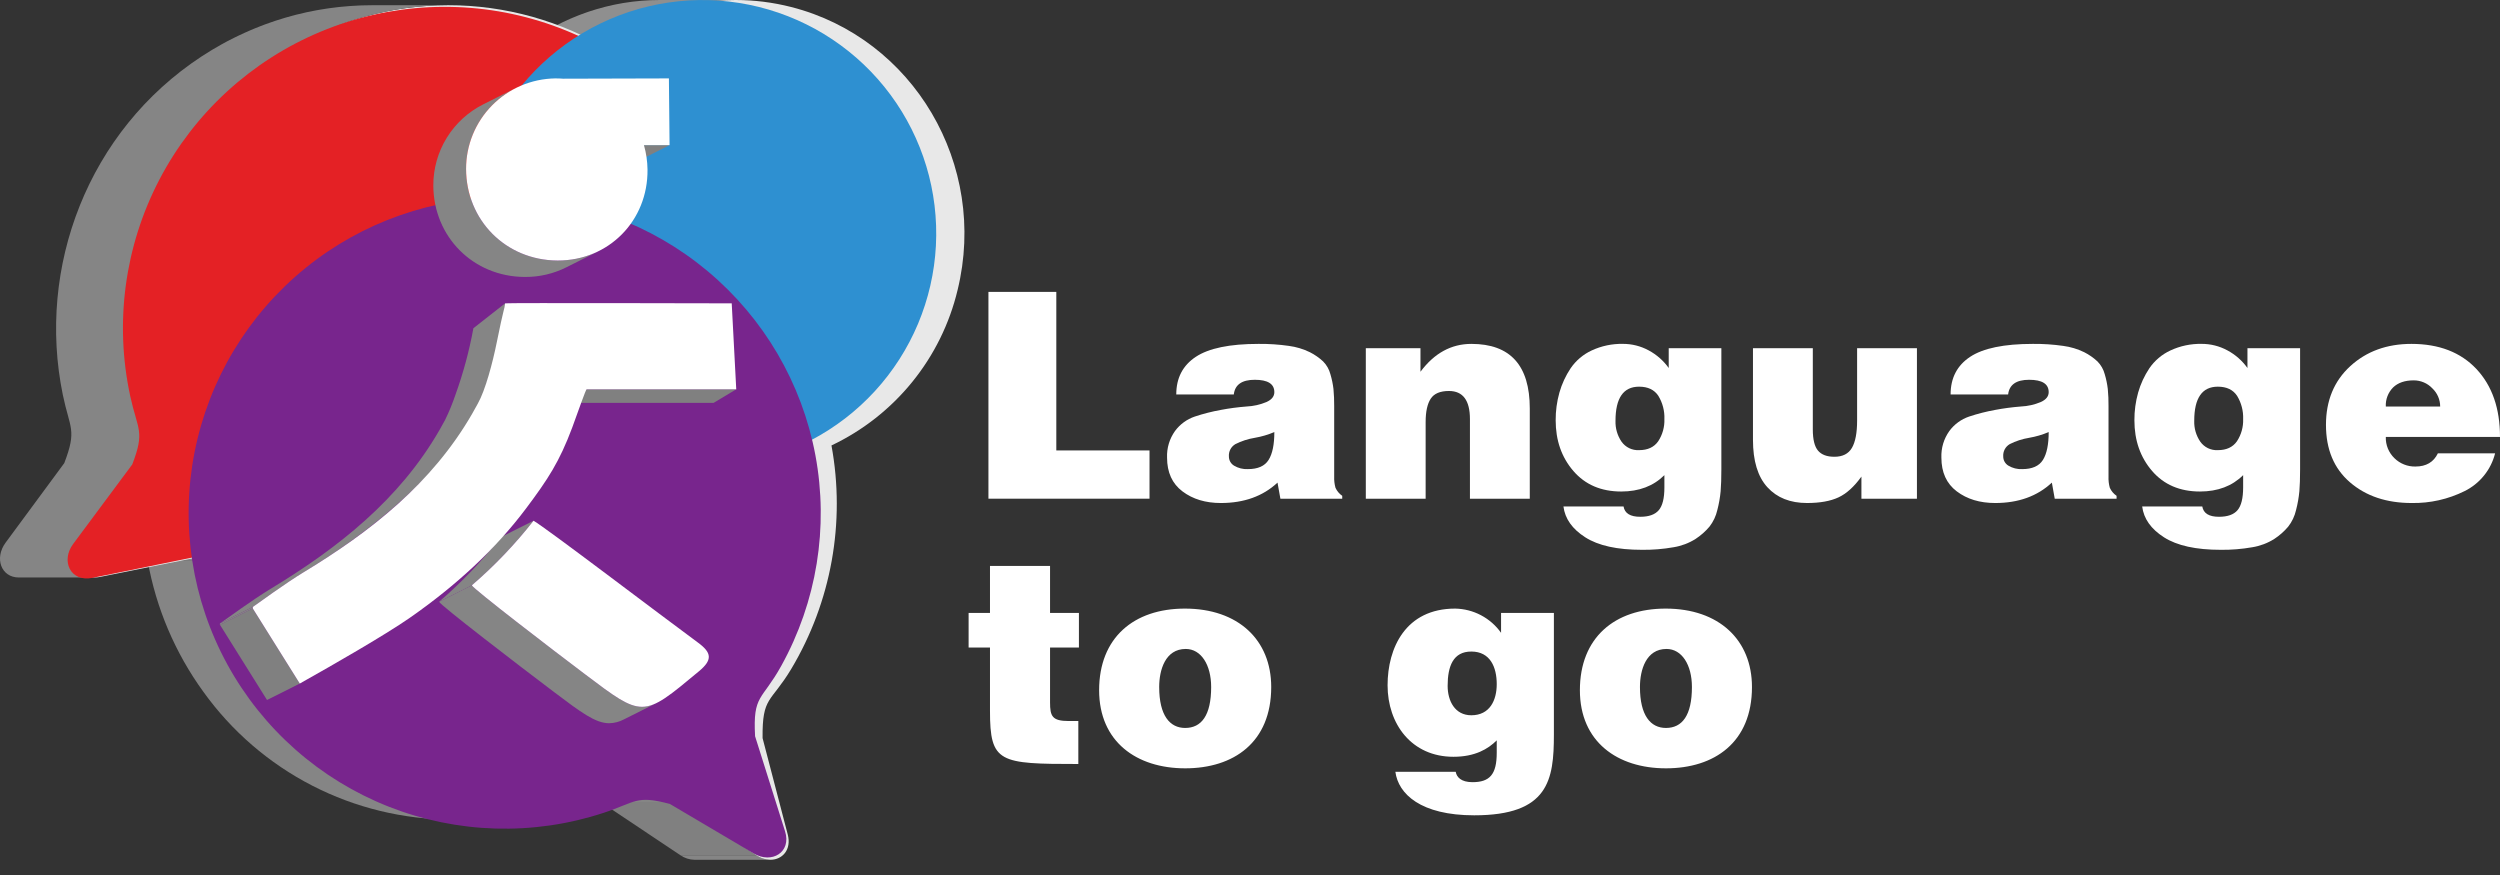 <svg width="160" height="56" viewBox="0 0 160 56" fill="none" xmlns="http://www.w3.org/2000/svg">
<rect x="0" y="0" width="160" height="56" fill="#333333" stroke="none"/>
<path fill-rule="evenodd" clip-rule="evenodd" d="M63.359 36.219V39.227H61.991V41.441H63.359V45.482C63.359 48.822 63.932 48.896 69.013 48.896V46.146H68.404C67.332 46.146 67.203 45.833 67.203 44.947V41.441H69.051V39.227H67.203V36.219H63.359ZM75.888 41.533C76.868 41.533 77.514 42.548 77.514 43.969C77.514 45.796 76.886 46.589 75.851 46.589C74.872 46.589 74.188 45.796 74.188 43.969C74.188 42.88 74.576 41.533 75.888 41.533ZM70.344 44.172C70.344 47.475 72.746 49.173 75.851 49.173C78.956 49.173 81.358 47.512 81.358 43.969C81.358 40.961 79.251 38.95 75.833 38.95C72.562 38.95 70.344 40.814 70.344 44.172ZM94.164 41.699C95.384 41.699 95.791 42.714 95.791 43.785C95.791 44.818 95.347 45.777 94.164 45.777C93.111 45.777 92.649 44.855 92.649 43.895C92.649 42.64 93 41.699 94.164 41.699ZM89.304 49.394C89.489 50.815 90.93 52.18 94.349 52.18C99.117 52.18 99.449 49.911 99.449 47.014V39.227H96.068V40.5C95.734 40.029 95.294 39.644 94.784 39.375C94.273 39.105 93.707 38.96 93.13 38.95C89.951 38.95 88.805 41.478 88.805 43.858C88.805 46.331 90.339 48.434 93.019 48.434C94.404 48.434 95.236 47.936 95.791 47.383V48.176C95.791 49.56 95.347 50.059 94.238 50.059C93.499 50.059 93.222 49.726 93.166 49.394H89.304ZM106.657 41.533C107.636 41.533 108.283 42.548 108.283 43.969C108.283 45.796 107.655 46.589 106.62 46.589C105.64 46.589 104.957 45.796 104.957 43.969C104.957 42.88 105.344 41.533 106.657 41.533ZM101.113 44.172C101.113 47.475 103.515 49.173 106.62 49.173C109.724 49.173 112.126 47.512 112.126 43.969C112.126 40.961 110.02 38.95 106.601 38.95C103.33 38.95 101.113 40.814 101.113 44.172Z" fill="white"/>
<path d="M49.304 55.027H44.45C44.126 55.021 43.81 54.919 43.544 54.734H48.398C48.664 54.919 48.98 55.021 49.304 55.027Z" fill="#858585"/>
<path d="M48.398 54.734H43.544L38.44 51.326H43.293L48.398 54.734Z" fill="#808080"/>
<path d="M43.293 51.326H38.439C37.699 51.087 37.217 50.99 36.815 50.99H41.668C42.071 50.99 42.553 51.087 43.293 51.326Z" fill="#858585"/>
<path d="M39.066 2.453C39.172 2.382 39.278 2.31 39.386 2.242C39.449 2.202 39.514 2.165 39.578 2.125C39.676 2.066 39.773 2.005 39.872 1.948C39.943 1.907 40.014 1.869 40.085 1.83C40.18 1.777 40.275 1.723 40.371 1.672C40.416 1.648 40.462 1.626 40.507 1.603C40.622 1.543 40.737 1.485 40.853 1.429C40.914 1.4 40.974 1.372 41.035 1.344C41.138 1.296 41.242 1.249 41.346 1.203C41.411 1.175 41.477 1.147 41.542 1.12C41.645 1.077 41.748 1.035 41.851 0.994C41.917 0.968 41.983 0.943 42.05 0.918C42.157 0.877 42.265 0.839 42.373 0.801C42.436 0.779 42.498 0.757 42.561 0.736C42.685 0.695 42.81 0.656 42.936 0.618C42.983 0.603 43.03 0.588 43.078 0.574C43.251 0.523 43.425 0.476 43.6 0.432C43.636 0.423 43.671 0.415 43.707 0.407C43.85 0.372 43.994 0.338 44.139 0.308C44.174 0.3 44.209 0.293 44.244 0.286C44.391 0.256 44.539 0.229 44.688 0.203C44.715 0.199 44.743 0.193 44.771 0.189C44.938 0.161 45.106 0.137 45.275 0.116C45.313 0.111 45.352 0.106 45.391 0.102C45.548 0.083 45.705 0.067 45.862 0.053C45.88 0.051 45.898 0.049 45.917 0.048C46.088 0.034 46.259 0.024 46.431 0.016C46.472 0.014 46.513 0.012 46.554 0.011C46.728 0.004 46.903 0 47.078 0H42.224C42.049 0 41.874 0.004 41.7 0.011C41.659 0.012 41.618 0.014 41.577 0.016C41.405 0.024 41.234 0.034 41.063 0.048C41.044 0.049 41.026 0.051 41.008 0.053C40.85 0.066 40.694 0.083 40.537 0.102C40.498 0.106 40.459 0.111 40.42 0.116C40.252 0.137 40.084 0.162 39.917 0.189C39.889 0.193 39.861 0.199 39.834 0.203C39.685 0.229 39.537 0.256 39.39 0.286C39.355 0.293 39.32 0.3 39.285 0.308C39.263 0.312 39.241 0.316 39.219 0.321C39.096 0.348 38.974 0.377 38.853 0.407C38.817 0.415 38.782 0.423 38.746 0.432C38.571 0.476 38.397 0.523 38.224 0.574C38.176 0.588 38.129 0.603 38.082 0.618C37.956 0.656 37.831 0.695 37.708 0.736C37.644 0.757 37.582 0.779 37.519 0.801C37.411 0.839 37.303 0.877 37.196 0.918C37.13 0.943 37.063 0.968 36.997 0.994C36.894 1.035 36.791 1.077 36.688 1.12C36.623 1.147 36.557 1.175 36.492 1.203C36.388 1.249 36.284 1.296 36.181 1.344C36.12 1.372 36.06 1.4 35.999 1.429C35.883 1.485 35.768 1.544 35.653 1.603C35.608 1.626 35.562 1.648 35.517 1.672C35.509 1.676 35.5 1.68 35.492 1.685C35.404 1.731 35.318 1.781 35.231 1.83C35.16 1.869 35.088 1.907 35.018 1.948C34.919 2.005 34.822 2.066 34.724 2.125C34.66 2.165 34.595 2.202 34.532 2.242C34.424 2.311 34.318 2.382 34.212 2.453C34.161 2.487 34.108 2.521 34.056 2.556C33.9 2.664 33.745 2.774 33.593 2.888H38.447C38.599 2.774 38.754 2.664 38.91 2.556C38.962 2.521 39.015 2.487 39.066 2.453Z" fill="#8F8F8F"/>
<path d="M33.785 52.453H28.931C25.817 52.448 22.749 51.703 19.981 50.28C17.213 48.857 14.824 46.796 13.011 44.268C11.207 41.781 9.991 38.919 9.452 35.896H14.306C14.845 38.919 16.061 41.781 17.865 44.268C19.678 46.796 22.067 48.857 24.835 50.28C27.603 51.703 30.671 52.448 33.785 52.453Z" fill="#858585"/>
<path d="M14.306 35.896H9.452C8.921 35.758 8.376 35.68 7.828 35.665H12.682C13.23 35.68 13.775 35.758 14.306 35.896Z" fill="#858585"/>
<path d="M47.078 0C48.276 0.001 49.469 0.151 50.629 0.447C58.47 2.442 63.242 10.55 61.287 18.556C60.772 20.712 59.779 22.725 58.382 24.447C56.985 26.169 55.219 27.557 53.214 28.509C54.12 33.432 53.205 38.516 50.638 42.816C49.323 45.004 48.779 44.554 48.805 47.238L50.415 53.406C50.67 54.387 50.07 55.026 49.304 55.026C48.979 55.021 48.664 54.919 48.398 54.734L43.293 51.326C42.552 51.087 42.071 50.99 41.668 50.99C40.925 50.99 40.453 51.321 39.123 51.703C37.387 52.2 35.59 52.453 33.784 52.452C30.671 52.447 27.603 51.703 24.835 50.279C22.066 48.856 19.677 46.795 17.865 44.268C16.061 41.781 14.844 38.919 14.306 35.895C13.775 35.757 13.23 35.68 12.682 35.665L6.401 36.924C6.288 36.947 6.173 36.959 6.057 36.959C4.928 36.959 4.478 35.725 5.211 34.73L8.967 29.64C9.792 27.489 9.323 27.443 8.874 25.267C7.195 17.11 10.48 8.379 17.76 3.609C20.809 1.602 24.353 0.473 28.002 0.346C31.651 0.219 35.265 1.098 38.447 2.888C40.936 1.02 43.964 0.007 47.078 0Z" fill="#E8E8E8"/>
<path d="M18.454 3.175C18.641 3.063 18.829 2.954 19.018 2.849C19.05 2.831 19.082 2.814 19.114 2.797C19.258 2.717 19.404 2.641 19.55 2.565C19.647 2.515 19.745 2.465 19.842 2.416C19.96 2.358 20.077 2.301 20.195 2.245C20.293 2.199 20.392 2.153 20.491 2.108C20.609 2.054 20.729 2.002 20.848 1.95C20.947 1.908 21.045 1.866 21.144 1.825C21.265 1.775 21.387 1.727 21.509 1.68C21.607 1.642 21.705 1.603 21.803 1.567C21.928 1.521 22.052 1.477 22.177 1.434C22.274 1.4 22.371 1.366 22.468 1.334C22.596 1.291 22.726 1.252 22.855 1.212C22.949 1.183 23.042 1.153 23.136 1.126C23.273 1.086 23.41 1.049 23.547 1.013C23.634 0.989 23.721 0.964 23.809 0.942C23.965 0.902 24.121 0.867 24.278 0.831C24.347 0.815 24.415 0.798 24.484 0.783C24.692 0.738 24.899 0.697 25.107 0.659C25.166 0.648 25.225 0.638 25.284 0.628C25.44 0.601 25.597 0.575 25.755 0.552C25.817 0.543 25.88 0.533 25.943 0.524C26.138 0.497 26.334 0.472 26.529 0.451C26.544 0.449 26.559 0.447 26.575 0.446C26.785 0.423 26.995 0.405 27.205 0.39C27.265 0.385 27.326 0.382 27.386 0.378C27.544 0.367 27.701 0.359 27.858 0.352C27.92 0.35 27.982 0.347 28.044 0.345C28.254 0.338 28.465 0.334 28.675 0.334H23.821C23.611 0.334 23.4 0.338 23.19 0.345C23.128 0.347 23.066 0.35 23.005 0.352C22.847 0.359 22.69 0.367 22.532 0.378C22.472 0.382 22.411 0.385 22.351 0.39C22.14 0.405 21.93 0.423 21.72 0.446C21.706 0.447 21.691 0.449 21.677 0.451C21.481 0.472 21.285 0.497 21.089 0.524C21.026 0.533 20.964 0.543 20.901 0.552C20.743 0.575 20.586 0.601 20.429 0.628C20.37 0.638 20.312 0.648 20.254 0.659C20.051 0.696 19.848 0.735 19.646 0.779C19.641 0.78 19.635 0.781 19.63 0.783C19.562 0.797 19.494 0.815 19.427 0.83C19.269 0.866 19.111 0.902 18.954 0.942C18.868 0.964 18.781 0.989 18.694 1.012C18.557 1.049 18.419 1.086 18.282 1.126C18.188 1.153 18.095 1.183 18.002 1.212C17.872 1.252 17.743 1.291 17.614 1.334C17.517 1.366 17.42 1.4 17.323 1.434C17.198 1.477 17.074 1.521 16.949 1.567C16.851 1.603 16.753 1.642 16.655 1.68C16.533 1.727 16.411 1.775 16.29 1.825C16.191 1.866 16.093 1.908 15.994 1.95C15.875 2.002 15.755 2.054 15.636 2.108C15.538 2.153 15.44 2.199 15.341 2.245C15.223 2.301 15.106 2.358 14.988 2.416C14.891 2.465 14.793 2.515 14.696 2.565C14.637 2.596 14.577 2.624 14.519 2.655C14.432 2.701 14.346 2.749 14.26 2.797C14.228 2.814 14.196 2.831 14.164 2.849C13.975 2.954 13.787 3.063 13.6 3.175C13.559 3.2 13.518 3.225 13.477 3.25C13.286 3.366 13.095 3.485 12.906 3.609C5.626 8.379 2.342 17.11 4.02 25.267C4.47 27.443 4.938 27.489 4.113 29.64L0.358 34.73C-0.376 35.725 0.074 36.959 1.203 36.959H6.057C4.928 36.959 4.478 35.725 5.212 34.73L8.967 29.64C9.792 27.489 9.324 27.443 8.874 25.267C7.196 17.11 10.48 8.379 17.76 3.609C17.949 3.485 18.14 3.366 18.331 3.25C18.372 3.225 18.413 3.2 18.454 3.175Z" fill="#858585"/>
<path fill-rule="evenodd" clip-rule="evenodd" d="M45.713 9.771C48.322 13.77 49.457 18.551 48.923 23.294C48.388 28.037 46.219 32.446 42.785 35.767C39.352 39.087 34.868 41.111 30.104 41.493C25.34 41.874 20.591 40.589 16.672 37.856C14.526 36.361 15.018 35.823 12.285 35.688L5.909 36.984C4.511 37.268 3.873 35.902 4.683 34.812L8.466 29.722C9.289 27.577 8.812 27.535 8.34 25.374C7.316 20.675 7.973 15.766 10.198 11.501C12.423 7.236 16.075 3.884 20.518 2.029C24.962 0.174 29.916 -0.067 34.519 1.347C39.122 2.762 43.083 5.743 45.713 9.771V9.771Z" fill="#E42125"/>
<path fill-rule="evenodd" clip-rule="evenodd" d="M48.578 0.447C51.947 1.286 54.92 3.27 56.985 6.057C59.051 8.845 60.081 12.264 59.898 15.727C59.716 19.19 58.333 22.482 55.987 25.038C53.64 27.595 50.476 29.256 47.037 29.739C45.154 30.003 45.15 29.473 43.628 30.751L40.877 34.591C40.274 35.433 39.258 35.021 39.149 34.041L38.64 29.463C38.015 27.915 37.74 28.128 36.419 27.211C33.546 25.217 31.464 22.279 30.535 18.911C29.606 15.542 29.889 11.954 31.334 8.772C32.78 5.59 35.297 3.014 38.447 1.493C41.598 -0.028 45.182 -0.398 48.578 0.447Z" fill="#2E90D1"/>
<path fill-rule="evenodd" clip-rule="evenodd" d="M19.554 17.15C23.201 14.197 27.763 12.602 32.458 12.639C37.154 12.676 41.69 14.343 45.289 17.354C48.889 20.365 51.327 24.532 52.187 29.142C53.046 33.751 52.273 38.516 49.999 42.618C48.755 44.864 48.179 44.439 48.325 47.119L50.245 53.208C50.665 54.543 49.394 55.304 48.245 54.626L42.877 51.455C40.695 50.87 40.702 51.34 38.636 52.02C34.143 53.5 29.272 53.359 24.872 51.624C20.471 49.889 16.819 46.668 14.55 42.522C12.281 38.376 11.539 33.567 12.454 28.932C13.368 24.296 15.88 20.128 19.554 17.15Z" fill="#78258D"/>
<path d="M47.119 24.916L45.669 25.785H35.663L37.548 24.916H47.119Z" fill="#808080"/>
<path d="M37.586 25.167L35.49 26.219C35.467 26.215 35.444 26.218 35.423 26.228L37.519 25.176C37.54 25.167 37.563 25.163 37.586 25.167Z" fill="#858585"/>
<path d="M30.197 37.461L28.101 38.513C29.549 37.267 30.871 35.882 32.049 34.379L34.145 33.327C32.968 34.831 31.645 36.215 30.197 37.461Z" fill="#858585"/>
<path d="M42.046 44.98L39.95 46.032C39.656 46.192 39.327 46.279 38.992 46.287C38.107 46.287 37.191 45.599 35.391 44.239C33.192 42.582 28.211 38.756 28.101 38.513L30.197 37.461C30.307 37.705 35.288 41.53 37.487 43.187C39.287 44.547 40.204 45.236 41.088 45.236C41.423 45.228 41.752 45.14 42.046 44.98Z" fill="#858585"/>
<path d="M34.146 33.327C34.95 33.785 42.312 39.394 44.665 41.122C45.559 41.777 45.612 42.232 44.728 42.965C42.902 44.485 42.013 45.236 41.089 45.236C40.204 45.236 39.288 44.547 37.488 43.187C35.289 41.531 30.307 37.705 30.197 37.461C31.645 36.215 32.968 34.831 34.146 33.327Z" fill="white"/>
<path d="M16.193 38.837L14.097 39.888C14.431 39.647 16.232 38.345 17.281 37.709C21.626 35.077 25.545 32.002 28.125 27.526C28.247 27.315 28.366 27.099 28.485 26.879C28.743 26.35 28.967 25.805 29.155 25.247C29.652 23.867 30.034 22.449 30.297 21.007L32.327 19.414C32.278 19.828 32.396 19.365 32.037 21.586C31.921 22.305 31.509 23.513 31.252 24.195C31.024 24.826 30.808 26.255 30.297 26.944C27.221 31.096 23.723 34.026 19.377 36.657C18.328 37.293 16.527 38.596 16.193 38.837Z" fill="#858585"/>
<path d="M19.186 43.748L17.089 44.799L14.079 39.988L16.175 38.937L19.186 43.748Z" fill="#808080"/>
<path d="M46.83 19.414L47.12 24.917H37.548C37.486 24.91 36.989 26.382 36.622 27.365C35.798 29.564 35.067 30.671 33.686 32.517C31.696 35.173 29.172 37.488 26.234 39.535C24.601 40.675 20.977 42.74 19.668 43.474C19.368 43.647 19.195 43.743 19.186 43.748L16.176 38.937C16.165 38.921 16.161 38.902 16.164 38.883C16.168 38.864 16.178 38.847 16.194 38.836C16.528 38.596 18.329 37.293 19.378 36.657C23.723 34.025 27.642 30.95 30.222 26.474C30.344 26.263 30.459 26.045 30.582 25.828C31.061 24.979 31.53 23.217 31.792 21.915C32.236 19.709 32.278 19.828 32.328 19.414C32.334 19.377 46.83 19.414 46.83 19.414Z" fill="white"/>
<path d="M16.175 38.937L14.079 39.989C14.068 39.973 14.064 39.954 14.068 39.935C14.071 39.916 14.081 39.9 14.097 39.889L16.193 38.837C16.178 38.848 16.167 38.865 16.164 38.883C16.161 38.902 16.165 38.921 16.175 38.937Z" fill="#858585"/>
<path d="M42.852 9.29L40.755 10.342H39.116L41.213 9.29H42.852Z" fill="#808080"/>
<path d="M38.331 16.063L36.235 17.114C35.42 17.52 34.522 17.729 33.612 17.725C33.599 17.725 33.584 17.725 33.571 17.725C30.279 17.703 27.743 15.155 27.732 11.861C27.731 10.784 28.03 9.729 28.596 8.814C29.161 7.898 29.971 7.157 30.934 6.674L33.03 5.623C32.067 6.105 31.258 6.846 30.692 7.762C30.127 8.678 29.828 9.733 29.829 10.809C29.839 14.104 32.375 16.651 35.667 16.673C35.681 16.673 35.695 16.673 35.708 16.673C36.618 16.677 37.517 16.468 38.331 16.063Z" fill="#858585"/>
<path d="M42.81 5.018L42.852 9.29H41.213C41.358 9.799 41.435 10.325 41.441 10.855C41.475 14.125 38.959 16.673 35.709 16.673C35.695 16.673 35.681 16.673 35.668 16.673C32.376 16.651 29.84 14.104 29.829 10.809C29.827 9.29 30.423 7.831 31.489 6.747C32.556 5.663 34.006 5.042 35.527 5.018C35.702 5.018 35.877 5.023 36.049 5.037L42.81 5.018Z" fill="white"/>
<path d="M67.604 18.681V28.828H73.569V31.916H63.26V18.681H67.604Z" fill="white"/>
<path d="M78.963 25.244H75.281C75.281 24.19 75.698 23.387 76.533 22.836C77.367 22.284 78.705 22.009 80.546 22.009C81.196 22.002 81.845 22.045 82.488 22.137C82.955 22.198 83.409 22.335 83.832 22.541C84.141 22.697 84.426 22.895 84.679 23.13C84.906 23.359 85.068 23.645 85.148 23.957C85.239 24.264 85.304 24.577 85.342 24.895C85.376 25.261 85.391 25.629 85.388 25.998V30.501C85.378 30.743 85.406 30.985 85.471 31.218C85.565 31.426 85.714 31.604 85.903 31.733V31.917H81.945L81.761 30.887C80.828 31.758 79.619 32.193 78.134 32.193C77.152 32.193 76.333 31.944 75.677 31.448C75.02 30.952 74.692 30.232 74.692 29.288C74.667 28.681 74.846 28.083 75.198 27.588C75.516 27.155 75.959 26.831 76.468 26.659C77.01 26.479 77.564 26.338 78.125 26.236C78.673 26.132 79.226 26.059 79.782 26.016C80.219 25.996 80.649 25.899 81.052 25.731C81.39 25.578 81.558 25.367 81.558 25.097C81.558 24.57 81.141 24.306 80.307 24.306C79.484 24.306 79.036 24.619 78.963 25.244ZM81.558 27.652C81.157 27.823 80.737 27.946 80.307 28.02C79.874 28.09 79.455 28.226 79.064 28.424C78.928 28.504 78.816 28.62 78.743 28.76C78.67 28.9 78.638 29.057 78.65 29.215C78.649 29.333 78.679 29.45 78.737 29.553C78.795 29.656 78.879 29.742 78.981 29.803C79.247 29.962 79.555 30.039 79.865 30.023C80.503 30.023 80.945 29.827 81.19 29.435C81.436 29.043 81.558 28.449 81.558 27.652V27.652Z" fill="white"/>
<path d="M90.91 22.285V23.792C91.794 22.603 92.88 22.009 94.168 22.009C96.66 22.009 97.906 23.387 97.906 26.145V31.917H94.076V26.825C94.076 25.624 93.629 25.024 92.733 25.023C92.168 25.023 91.778 25.189 91.564 25.52C91.349 25.851 91.241 26.347 91.241 27.009V31.917H87.412V22.285H90.91Z" fill="white"/>
<path d="M100.06 32.413H103.907C103.981 32.854 104.337 33.074 104.975 33.074C105.527 33.074 105.923 32.933 106.162 32.651C106.402 32.369 106.522 31.885 106.521 31.199V30.409C105.822 31.107 104.902 31.456 103.76 31.457C102.471 31.457 101.45 31.018 100.695 30.142C99.94 29.266 99.563 28.185 99.563 26.898C99.559 26.298 99.64 25.701 99.802 25.124C99.959 24.572 100.201 24.047 100.52 23.57C100.857 23.077 101.321 22.683 101.864 22.431C102.491 22.138 103.178 21.993 103.871 22.008C104.443 22.007 105.006 22.149 105.509 22.421C106.02 22.694 106.461 23.081 106.798 23.552V22.284H110.167V30.041C110.167 30.605 110.151 31.071 110.121 31.438C110.083 31.845 110.012 32.247 109.909 32.642C109.821 33.031 109.648 33.395 109.403 33.709C109.147 34.01 108.849 34.273 108.519 34.49C108.09 34.761 107.611 34.942 107.111 35.023C106.442 35.141 105.764 35.196 105.085 35.188C103.502 35.188 102.293 34.922 101.459 34.389C100.624 33.856 100.158 33.197 100.06 32.413ZM104.901 24.747C103.895 24.747 103.392 25.476 103.392 26.934C103.376 27.408 103.512 27.875 103.778 28.267C103.905 28.445 104.074 28.588 104.27 28.683C104.466 28.777 104.684 28.821 104.901 28.809C105.454 28.809 105.862 28.619 106.126 28.24C106.401 27.82 106.539 27.325 106.521 26.824C106.542 26.301 106.407 25.783 106.135 25.335C105.877 24.943 105.466 24.747 104.901 24.747Z" fill="white"/>
<path d="M112.19 22.284H116.02V27.486C116.02 28.124 116.13 28.574 116.351 28.838C116.572 29.101 116.922 29.233 117.4 29.233C117.928 29.233 118.302 29.043 118.524 28.663C118.744 28.283 118.855 27.701 118.855 26.917V22.284H122.684V31.917H119.131V30.501C118.664 31.151 118.173 31.595 117.658 31.834C117.143 32.073 116.474 32.192 115.652 32.193C114.571 32.193 113.724 31.855 113.111 31.181C112.497 30.508 112.19 29.497 112.19 28.148V22.284Z" fill="white"/>
<path d="M128.52 25.244H124.838C124.838 24.19 125.256 23.387 126.09 22.836C126.925 22.284 128.262 22.009 130.104 22.009C130.753 22.002 131.403 22.045 132.046 22.137C132.513 22.198 132.966 22.335 133.39 22.541C133.698 22.697 133.983 22.895 134.236 23.13C134.463 23.359 134.625 23.645 134.706 23.957C134.797 24.264 134.861 24.577 134.899 24.895C134.934 25.261 134.949 25.629 134.945 25.998V30.501C134.935 30.743 134.963 30.985 135.028 31.218C135.122 31.426 135.272 31.604 135.461 31.733V31.917H131.503L131.319 30.887C130.386 31.758 129.177 32.193 127.692 32.193C126.71 32.193 125.891 31.944 125.234 31.448C124.578 30.952 124.249 30.232 124.249 29.288C124.225 28.681 124.403 28.083 124.756 27.588C125.073 27.155 125.517 26.831 126.026 26.659C126.567 26.479 127.121 26.338 127.683 26.236C128.23 26.132 128.784 26.059 129.339 26.016C129.776 25.996 130.206 25.899 130.61 25.731C130.947 25.578 131.116 25.367 131.116 25.097C131.116 24.57 130.699 24.306 129.864 24.306C129.042 24.306 128.594 24.619 128.52 25.244ZM131.116 27.652C130.715 27.823 130.294 27.946 129.864 28.02C129.432 28.09 129.012 28.226 128.622 28.424C128.485 28.504 128.374 28.62 128.301 28.76C128.228 28.9 128.195 29.057 128.207 29.215C128.206 29.333 128.236 29.45 128.294 29.553C128.352 29.656 128.437 29.742 128.539 29.803C128.805 29.962 129.113 30.039 129.422 30.023C130.06 30.023 130.502 29.827 130.748 29.435C130.993 29.043 131.116 28.449 131.116 27.652V27.652Z" fill="white"/>
<path d="M137.099 32.413H140.946C141.02 32.854 141.376 33.074 142.014 33.074C142.567 33.074 142.962 32.933 143.202 32.651C143.441 32.369 143.56 31.885 143.561 31.199V30.409C142.861 31.107 141.941 31.456 140.799 31.457C139.511 31.457 138.489 31.018 137.734 30.142C136.979 29.266 136.602 28.185 136.602 26.898C136.598 26.298 136.679 25.701 136.841 25.124C136.998 24.572 137.24 24.048 137.559 23.57C137.896 23.077 138.361 22.683 138.903 22.431C139.53 22.138 140.217 21.993 140.91 22.008C141.482 22.007 142.045 22.149 142.548 22.421C143.06 22.694 143.501 23.081 143.837 23.552V22.284H147.206V30.041C147.206 30.605 147.19 31.071 147.16 31.438C147.122 31.845 147.051 32.247 146.948 32.642C146.86 33.031 146.687 33.395 146.442 33.709C146.186 34.01 145.888 34.273 145.558 34.49C145.129 34.761 144.65 34.942 144.15 35.023C143.481 35.141 142.803 35.196 142.125 35.188C140.542 35.188 139.333 34.922 138.498 34.389C137.663 33.856 137.197 33.197 137.099 32.413ZM141.941 24.747C140.934 24.747 140.431 25.476 140.431 26.934C140.415 27.408 140.551 27.875 140.818 28.267C140.944 28.445 141.113 28.588 141.309 28.683C141.506 28.777 141.723 28.821 141.941 28.809C142.493 28.809 142.901 28.619 143.165 28.24C143.44 27.82 143.579 27.325 143.561 26.824C143.581 26.3 143.447 25.783 143.174 25.335C142.916 24.943 142.505 24.747 141.941 24.747Z" fill="white"/>
<path d="M160 27.965H152.692C152.683 28.218 152.728 28.469 152.823 28.703C152.919 28.938 153.062 29.149 153.244 29.325C153.421 29.499 153.631 29.636 153.862 29.727C154.093 29.819 154.339 29.863 154.588 29.858C155.275 29.858 155.754 29.576 156.024 29.013H159.687C159.556 29.532 159.314 30.018 158.977 30.435C158.64 30.852 158.217 31.192 157.736 31.43C156.684 31.952 155.523 32.213 154.349 32.193C152.74 32.193 151.424 31.752 150.4 30.869C149.375 29.987 148.862 28.761 148.862 27.193C148.862 25.636 149.381 24.383 150.418 23.433C151.455 22.484 152.759 22.009 154.33 22.009C156.097 22.009 157.484 22.545 158.491 23.617C159.497 24.69 160 26.139 160 27.965ZM152.692 26.016H156.171C156.171 25.797 156.126 25.581 156.039 25.38C155.952 25.18 155.824 24.999 155.665 24.849C155.512 24.688 155.328 24.56 155.123 24.474C154.919 24.387 154.699 24.342 154.477 24.343C153.913 24.343 153.474 24.493 153.161 24.794C153.002 24.953 152.878 25.145 152.797 25.355C152.716 25.566 152.68 25.791 152.692 26.016V26.016Z" fill="white"/>
</svg>
